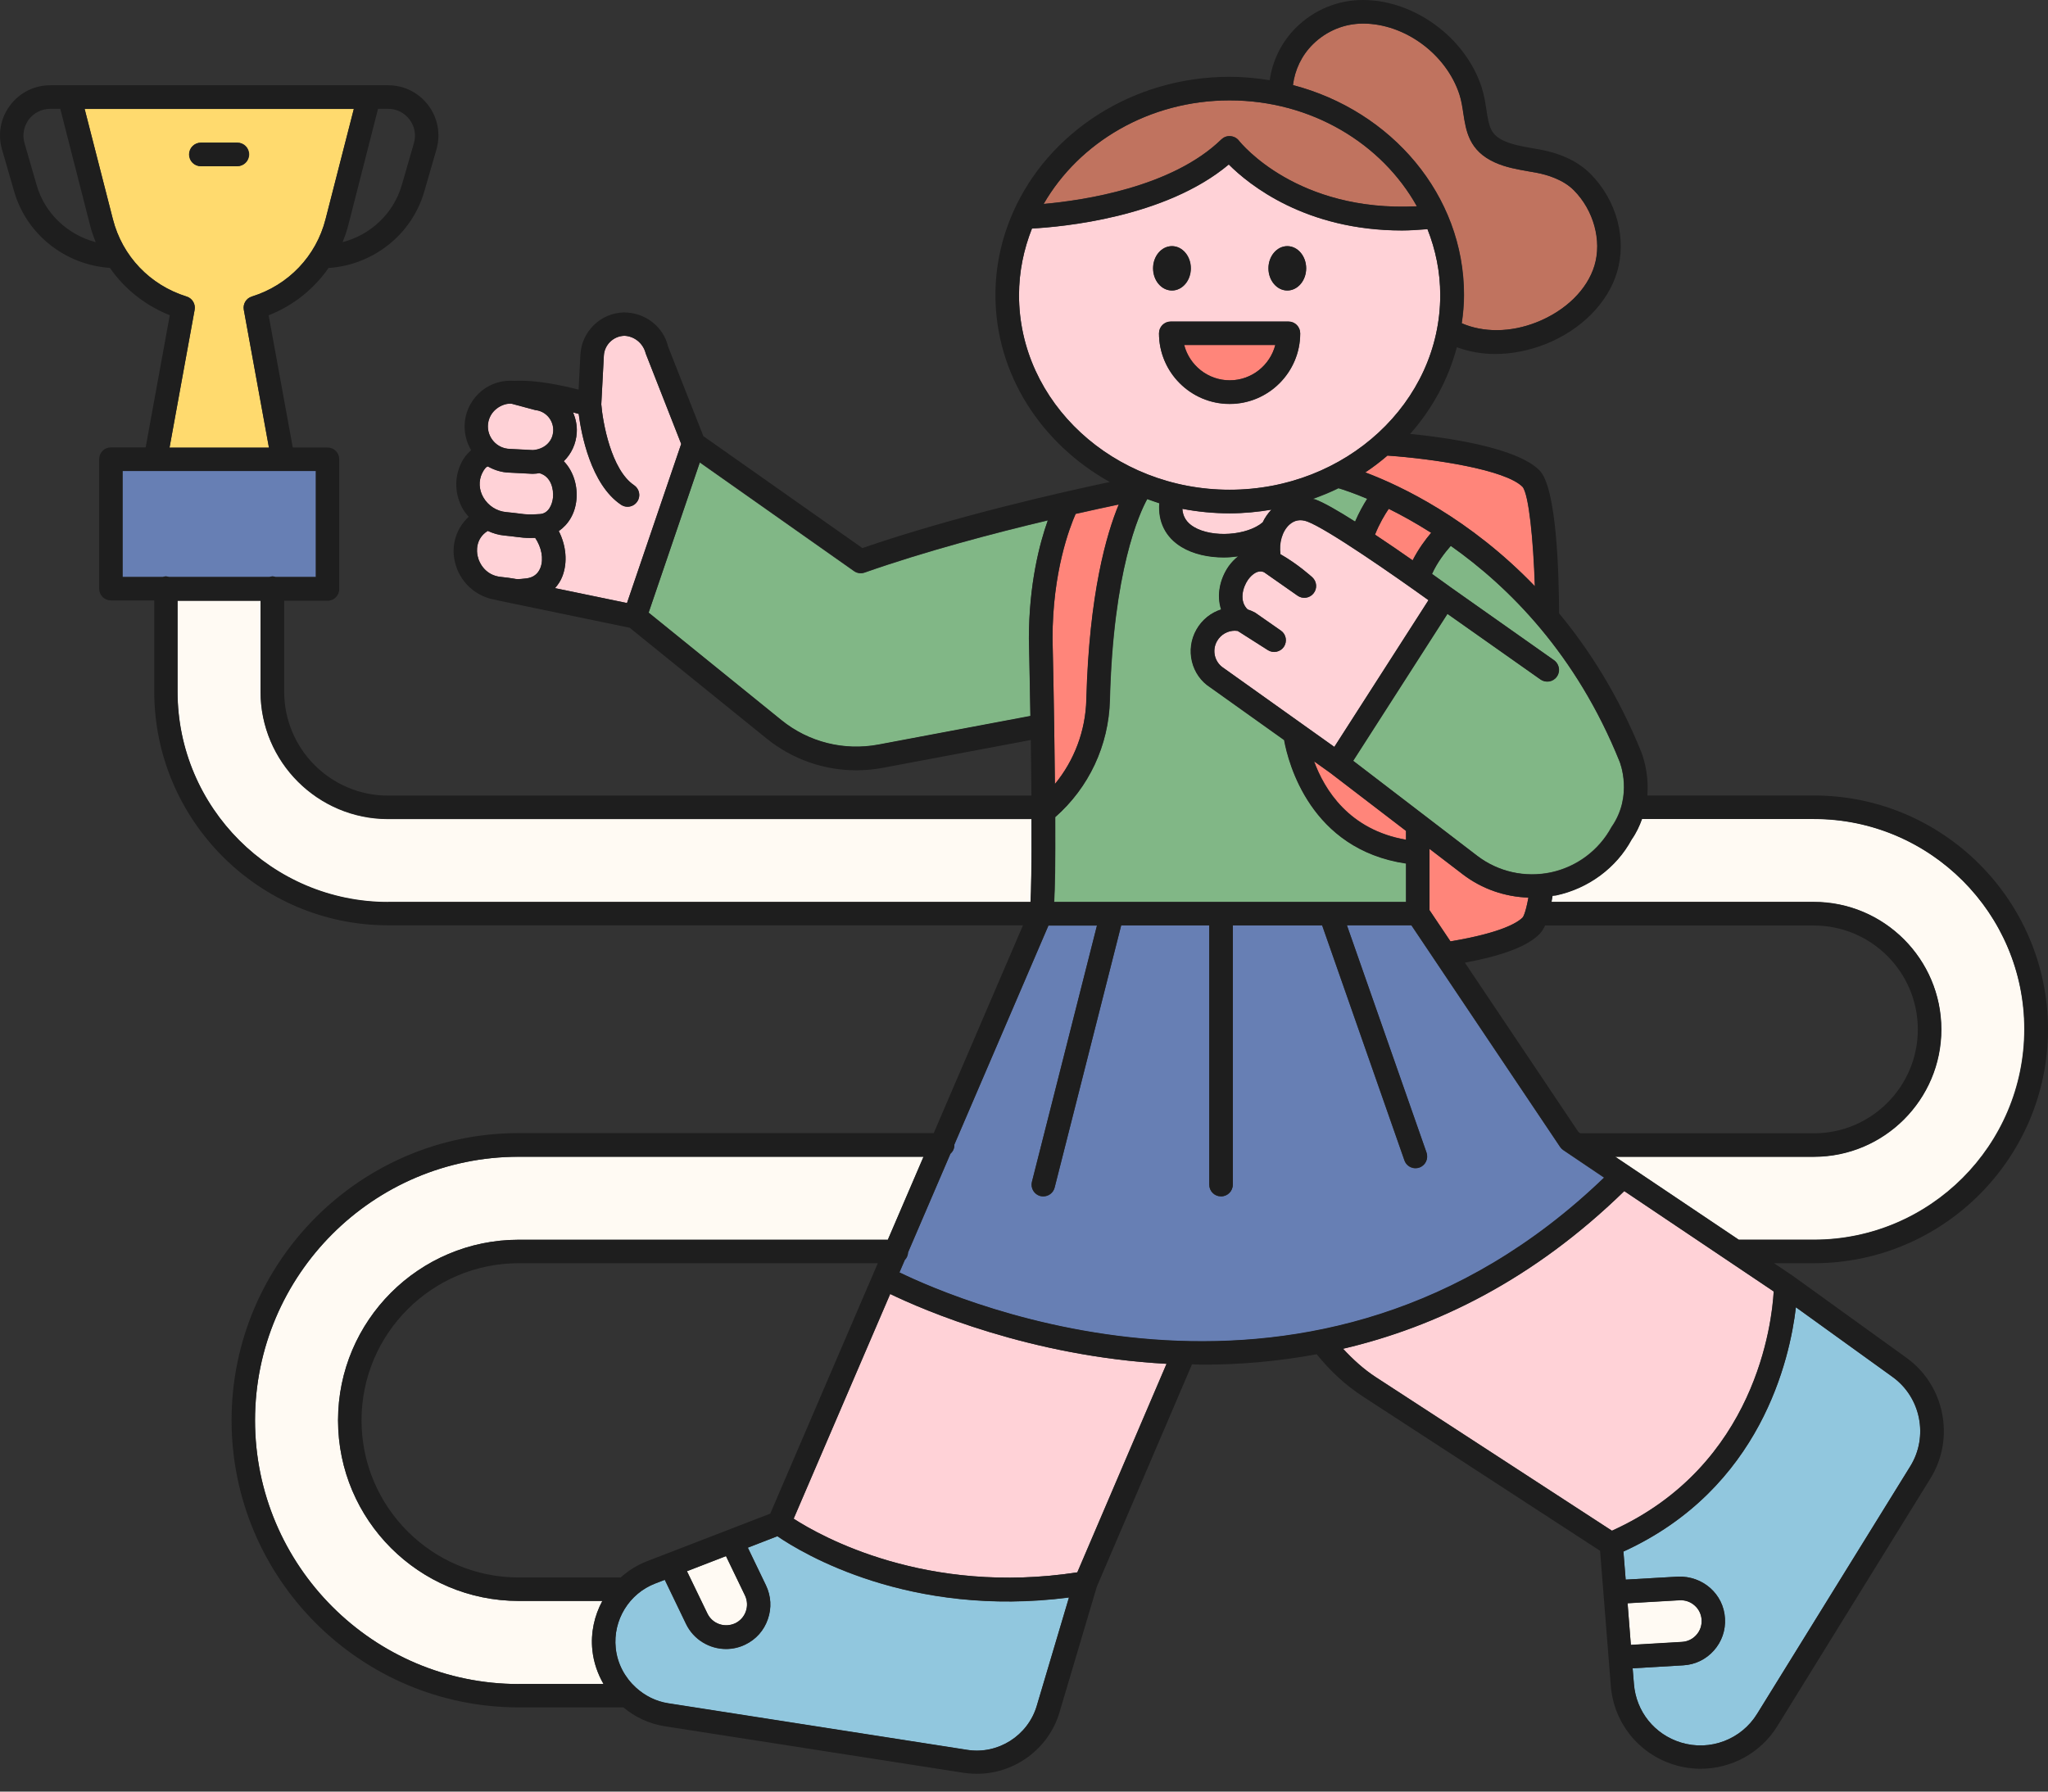 <svg width="80" height="70" viewBox="0 0 80 70" fill="none" xmlns="http://www.w3.org/2000/svg">
<rect x="0" y="0" width="80" height="70" fill="#333333" stroke="none"/>
<path d="M63.414 60.623L63.502 61.719L65.548 61.602C66.511 61.569 67.327 62.276 67.381 63.234C67.406 63.699 67.256 64.142 66.946 64.49C66.636 64.837 66.214 65.042 65.749 65.067L63.774 65.184L63.824 65.799C63.908 66.871 64.632 67.77 65.661 68.084C66.795 68.432 68.017 67.967 68.637 66.963L74.621 57.287C75.337 56.128 75.031 54.601 73.93 53.801L70.152 51.077C69.913 53.09 68.792 58.162 63.414 60.623Z" fill="#91C7DE"/>
<path d="M70.852 31.992H64.136C64.04 32.26 63.918 32.528 63.73 32.796C63.136 33.896 62.048 34.708 60.775 34.98C60.733 34.989 60.688 34.984 60.642 34.993C60.629 35.076 60.616 35.156 60.6 35.235H70.848C73.594 35.235 75.828 37.47 75.828 40.215C75.828 42.961 73.594 45.191 70.848 45.191H63.09L67.919 48.434H70.848C75.38 48.434 79.071 44.748 79.071 40.211C79.076 35.683 75.389 31.992 70.852 31.992Z" fill="#FFFAF3"/>
<path d="M66.263 63.883C66.409 63.719 66.48 63.51 66.468 63.293C66.455 63.075 66.359 62.874 66.196 62.732C66.033 62.585 65.819 62.514 65.606 62.527L63.576 62.644L63.706 64.272L65.702 64.155C65.92 64.142 66.121 64.046 66.263 63.883Z" fill="#FFFAF3"/>
<path d="M69.284 50.456L63.446 46.535C59.897 49.996 56.102 51.842 52.461 52.695C52.846 53.109 53.264 53.495 53.746 53.808L62.965 59.805C68.61 57.257 69.217 51.636 69.284 50.456Z" fill="#FFD2D7"/>
<path d="M54.931 35.236V33.733C51.194 33.181 50.327 29.804 50.168 28.908L47.293 26.858C46.544 26.385 46.293 25.38 46.745 24.589C46.967 24.2 47.314 23.932 47.708 23.807C47.519 23.233 47.67 22.602 47.992 22.133C48.105 21.97 48.235 21.84 48.373 21.731C48.189 21.756 48.001 21.773 47.808 21.773C47.21 21.773 46.615 21.643 46.163 21.367C45.527 20.986 45.239 20.371 45.293 19.655C45.13 19.609 44.975 19.551 44.82 19.492C44.502 20.066 43.489 22.292 43.36 27.347C43.314 29.122 42.535 30.774 41.225 31.921C41.234 33.775 41.213 34.729 41.184 35.236H54.931Z" fill="#81B786"/>
<path d="M57.141 34.164L55.835 33.164V35.558L56.655 36.78C58.622 36.449 59.271 36.056 59.48 35.846C59.492 35.834 59.593 35.683 59.702 35.072C58.781 35.039 57.886 34.733 57.141 34.164Z" fill="#FF857A"/>
<path d="M56.664 21.321C56.446 21.568 56.137 21.962 55.932 22.418C56.3 22.681 56.576 22.882 56.676 22.953L60.698 25.791C60.824 25.879 60.891 26.021 60.891 26.167C60.891 26.259 60.865 26.352 60.807 26.431C60.66 26.64 60.376 26.69 60.167 26.54L56.534 23.979L52.852 29.72L57.698 33.432C58.518 34.06 59.568 34.294 60.581 34.081C61.59 33.863 62.456 33.219 62.945 32.311C63.795 31.093 63.28 29.791 63.255 29.737C61.569 25.561 58.945 22.932 56.664 21.321Z" fill="#81B786"/>
<path d="M50.689 23.277L49.38 22.36C49.07 22.222 48.798 22.586 48.748 22.661C48.551 22.946 48.392 23.486 48.739 23.816C48.835 23.85 48.932 23.888 49.028 23.938L50.036 24.641C50.242 24.783 50.292 25.064 50.154 25.273C50.016 25.478 49.735 25.536 49.526 25.402L48.35 24.653C48.312 24.649 48.275 24.645 48.233 24.645C47.965 24.645 47.693 24.787 47.542 25.051C47.333 25.415 47.45 25.88 47.802 26.105L52.125 29.186L55.803 23.452C54.481 22.502 51.849 20.665 51.062 20.377C50.798 20.28 50.568 20.322 50.367 20.502C50.091 20.757 49.957 21.213 50.02 21.657C50.71 22.05 51.242 22.54 51.267 22.561C51.443 22.724 51.464 23 51.313 23.184C51.162 23.377 50.886 23.415 50.689 23.277Z" fill="#FFD2D7"/>
<path d="M9.525 12.108C9.483 11.878 9.617 11.657 9.839 11.59C11.274 11.142 12.35 10.012 12.718 8.568L13.823 4.258H3.307L4.411 8.568C4.78 10.012 5.859 11.142 7.291 11.59C7.512 11.657 7.646 11.883 7.604 12.108L6.621 17.494H10.505L9.525 12.108ZM7.856 6.493C7.6 6.493 7.395 6.287 7.395 6.032C7.395 5.777 7.6 5.572 7.856 5.572H9.274C9.529 5.572 9.735 5.777 9.735 6.032C9.735 6.287 9.529 6.493 9.274 6.493H7.856Z" fill="#FFDA6E"/>
<path d="M10.645 22.516C10.687 22.516 10.724 22.529 10.766 22.541H12.336V18.398H11.055H6.067H4.786V22.541H6.355C6.393 22.529 6.435 22.516 6.477 22.516C6.519 22.516 6.556 22.529 6.598 22.541H10.519C10.565 22.529 10.603 22.516 10.645 22.516Z" fill="#677FB4"/>
<path d="M40.29 32.005H15.156C12.411 32.005 10.176 29.77 10.176 27.029V23.477H6.933V27.029C6.933 31.562 10.624 35.253 15.156 35.253H40.252C40.277 34.855 40.298 33.955 40.29 32.005Z" fill="#FFFAF3"/>
<path d="M33.775 22.374C33.633 22.424 33.478 22.404 33.356 22.316L27.334 18.072L25.334 23.944L30.523 28.145C31.586 29.007 32.967 29.35 34.31 29.099L40.249 27.982C40.219 26.27 40.19 24.96 40.19 24.96C40.19 22.835 40.604 21.244 40.927 20.336C38.826 20.834 36.148 21.541 33.775 22.374Z" fill="#81B786"/>
<path d="M23.528 62.55H20.26C16.368 62.55 13.204 59.386 13.204 55.494C13.204 51.602 16.368 48.439 20.26 48.439H34.681L36.074 45.195H20.26C14.581 45.195 9.961 49.815 9.961 55.494C9.961 61.173 14.581 65.797 20.26 65.797H23.574C23.344 65.4 23.189 64.956 23.139 64.479C23.064 63.793 23.218 63.127 23.528 62.55Z" fill="#FFFAF3"/>
<path d="M30.999 59.338C32.079 60.037 36.184 62.339 42.08 61.435L45.566 53.287C40.239 52.998 36.059 51.178 34.77 50.559L30.999 59.338Z" fill="#FFD2D7"/>
<path d="M61.066 44.941C61.016 44.908 60.974 44.866 60.941 44.816L55.132 36.157H52.613L55.722 45.037C55.806 45.276 55.68 45.54 55.442 45.623C55.392 45.64 55.341 45.648 55.291 45.648C55.103 45.648 54.923 45.531 54.86 45.343L51.646 36.161H48.156V46.289C48.156 46.544 47.951 46.749 47.696 46.749C47.44 46.749 47.235 46.544 47.235 46.289V36.161H43.795L41.197 46.402C41.142 46.611 40.958 46.749 40.753 46.749C40.715 46.749 40.678 46.745 40.64 46.736C40.393 46.674 40.247 46.423 40.309 46.18L42.85 36.166H40.954L37.276 44.732C37.276 44.736 37.28 44.74 37.28 44.745C37.28 44.878 37.221 45 37.125 45.084L35.472 48.934C35.468 49.051 35.422 49.155 35.342 49.235L35.133 49.72C37.455 50.85 51.357 56.893 62.665 46.021L61.066 44.941Z" fill="#677FB4"/>
<path d="M25.224 13.816C25.115 13.376 24.739 13.13 24.387 13.121C23.96 13.13 23.609 13.473 23.588 13.899L23.488 15.799C23.542 16.49 23.872 18.356 24.768 18.959C24.977 19.101 25.036 19.386 24.894 19.595C24.806 19.729 24.659 19.8 24.513 19.8C24.425 19.8 24.337 19.775 24.258 19.721C23.077 18.925 22.705 16.954 22.605 16.172C22.538 16.155 22.466 16.134 22.383 16.113C22.487 16.352 22.546 16.62 22.529 16.9C22.504 17.344 22.316 17.733 22.023 18.021C22.416 18.427 22.567 19.013 22.517 19.524C22.462 20.072 22.199 20.495 21.826 20.75C22.115 21.315 22.178 21.972 21.968 22.516C21.901 22.696 21.797 22.847 21.68 22.98L24.492 23.562L26.609 17.348L25.224 13.816Z" fill="#FFD2D7"/>
<path d="M30.364 60.025L29.209 60.473L29.916 61.942C30.117 62.361 30.146 62.829 29.991 63.269C29.841 63.708 29.527 64.06 29.108 64.26C28.866 64.378 28.61 64.432 28.359 64.432C27.715 64.432 27.091 64.068 26.794 63.449L25.966 61.729L25.598 61.871C24.572 62.264 23.936 63.306 24.049 64.394C24.112 65.005 24.405 65.545 24.836 65.939L24.84 65.943C25.183 66.257 25.614 66.478 26.1 66.554L37.784 68.374C38.98 68.562 40.148 67.822 40.495 66.658L41.755 62.419C35.52 63.223 31.343 60.695 30.364 60.025Z" fill="#91C7DE"/>
<path d="M26.836 61.391L27.635 63.044C27.732 63.24 27.895 63.387 28.1 63.458C28.305 63.529 28.527 63.517 28.723 63.425C28.92 63.328 29.067 63.165 29.138 62.96C29.209 62.755 29.196 62.533 29.1 62.337L28.359 60.801L26.836 61.391Z" fill="#FFFAF3"/>
<path d="M48.062 5.321C48.191 5.329 48.313 5.392 48.392 5.492C48.489 5.614 50.673 8.296 55.347 8.062C53.979 5.609 51.217 3.923 48.032 3.923C44.89 3.923 42.153 5.563 40.768 7.965C42.316 7.827 45.785 7.317 47.71 5.442C47.802 5.358 47.928 5.308 48.062 5.321Z" fill="#C0735F"/>
<path d="M53.327 18.455C54.729 18.982 57.407 20.259 59.952 22.903C59.893 21.087 59.717 19.313 59.471 19.02C58.792 18.338 55.947 17.919 54.193 17.798C53.921 18.032 53.633 18.254 53.327 18.455Z" fill="#FF857A"/>
<path d="M57.191 11.525C57.191 11.902 57.157 12.27 57.103 12.63C57.944 12.998 59.007 12.998 60.037 12.588C61.162 12.14 62.004 11.316 62.288 10.379C62.585 9.404 62.263 8.219 61.485 7.437C61.07 7.018 60.455 6.83 60.007 6.746L59.698 6.692C59.271 6.616 58.827 6.541 58.4 6.349C57.388 5.892 57.27 5.114 57.166 4.428C57.128 4.181 57.09 3.926 57.011 3.683C56.492 2.109 54.877 0.921 53.249 0.921C52.512 0.921 51.818 1.21 51.29 1.729C50.847 2.168 50.583 2.725 50.508 3.327C54.358 4.332 57.191 7.621 57.191 11.525Z" fill="#C0735F"/>
<path d="M54.928 32.46L51.977 30.201L51.333 29.74C51.739 30.853 52.702 32.423 54.928 32.808V32.46Z" fill="#FF857A"/>
<path d="M54.247 19.883C54.092 20.109 53.883 20.46 53.711 20.891C54.217 21.226 54.728 21.578 55.184 21.896C55.406 21.456 55.678 21.084 55.908 20.82C55.305 20.439 54.745 20.125 54.247 19.883Z" fill="#FF857A"/>
<path d="M46.188 19.883C46.205 20.18 46.347 20.419 46.636 20.59C47.356 21.025 48.712 20.929 49.327 20.414C49.419 20.226 49.532 20.059 49.67 19.916C49.139 20.004 48.595 20.059 48.038 20.059C47.402 20.059 46.783 19.996 46.188 19.883Z" fill="#FFD2D7"/>
<path d="M53.412 19.493C52.873 19.263 52.483 19.138 52.287 19.079C51.964 19.238 51.625 19.376 51.282 19.498C51.316 19.506 51.349 19.51 51.383 19.523C51.722 19.648 52.295 19.979 52.939 20.389C53.094 20.025 53.262 19.724 53.412 19.493Z" fill="#81B786"/>
<path d="M21.068 18.488C20.989 18.501 20.909 18.513 20.825 18.513C20.809 18.513 20.792 18.513 20.775 18.513L19.884 18.467C19.595 18.459 19.311 18.371 19.059 18.229C19.005 18.224 18.917 18.312 18.829 18.492C18.687 18.789 18.704 19.133 18.875 19.434C19.064 19.765 19.398 19.978 19.775 20.011C20.005 20.032 20.164 20.053 20.294 20.07C20.549 20.104 20.671 20.116 21.097 20.087C21.424 20.062 21.57 19.723 21.6 19.438C21.625 19.145 21.545 18.622 21.068 18.488Z" fill="#FFD2D7"/>
<path d="M20.905 16.018L19.984 15.771C19.813 15.75 19.578 15.817 19.39 15.968C19.202 16.119 19.084 16.332 19.059 16.566C19.034 16.813 19.11 17.056 19.277 17.24C19.44 17.428 19.67 17.533 19.917 17.537L20.809 17.583C21.24 17.554 21.583 17.27 21.608 16.843C21.629 16.424 21.323 16.06 20.905 16.018Z" fill="#FFD2D7"/>
<path d="M20.717 21.018C20.517 21.018 20.374 21.002 20.178 20.977C20.056 20.96 19.91 20.943 19.696 20.922C19.47 20.901 19.253 20.834 19.052 20.742C18.562 21.048 18.621 21.562 18.654 21.713C18.725 22.056 19.006 22.479 19.55 22.538C19.805 22.563 19.947 22.588 20.052 22.604C20.207 22.634 20.228 22.634 20.546 22.6C20.826 22.571 21.015 22.429 21.111 22.182C21.245 21.834 21.153 21.383 20.906 21.014C20.839 21.018 20.776 21.018 20.717 21.018Z" fill="#FFD2D7"/>
<path d="M42.438 27.338C42.546 23.195 43.229 20.86 43.706 19.713C43.266 19.805 42.693 19.93 42.019 20.081C41.785 20.613 41.115 22.354 41.115 24.948C41.115 24.948 41.182 27.827 41.207 30.635C41.965 29.719 42.404 28.564 42.438 27.338Z" fill="#FF857A"/>
<path d="M49.821 13.477H46.26C46.465 14.272 47.185 14.858 48.042 14.858C48.896 14.858 49.616 14.268 49.821 13.477Z" fill="#FF857A"/>
<path d="M56.259 11.534C56.259 10.626 56.08 9.76 55.761 8.956C55.422 8.981 55.084 9.007 54.765 9.007C50.991 9.007 48.789 7.215 47.999 6.429C45.517 8.509 41.466 8.868 40.311 8.931C39.989 9.747 39.805 10.622 39.805 11.534C39.805 15.727 43.496 19.138 48.032 19.138C52.568 19.138 56.259 15.727 56.259 11.534ZM50.283 9.618C50.689 9.618 51.02 10.007 51.02 10.484C51.02 10.961 50.689 11.35 50.283 11.35C49.878 11.35 49.547 10.961 49.547 10.484C49.547 10.007 49.878 9.618 50.283 9.618ZM45.048 10.484C45.048 10.007 45.379 9.618 45.785 9.618C46.191 9.618 46.521 10.007 46.521 10.484C46.521 10.961 46.191 11.35 45.785 11.35C45.375 11.35 45.048 10.961 45.048 10.484ZM45.274 13.028C45.274 12.773 45.479 12.568 45.735 12.568H50.33C50.585 12.568 50.79 12.773 50.79 13.028C50.79 14.547 49.555 15.786 48.032 15.786C46.513 15.786 45.274 14.547 45.274 13.028Z" fill="#FFD2D7"/>
<path d="M45.776 11.35C46.182 11.35 46.512 10.962 46.512 10.483C46.512 10.005 46.182 9.617 45.776 9.617C45.369 9.617 45.039 10.005 45.039 10.483C45.039 10.962 45.369 11.35 45.776 11.35Z" fill="#1E1E1E"/>
<path d="M50.287 11.35C50.693 11.35 51.024 10.96 51.024 10.483C51.024 10.006 50.693 9.617 50.287 9.617C49.881 9.617 49.551 10.006 49.551 10.483C49.551 10.96 49.881 11.35 50.287 11.35Z" fill="#1E1E1E"/>
<path d="M9.722 6.036C9.722 5.78 9.517 5.575 9.262 5.575H7.843C7.588 5.575 7.383 5.78 7.383 6.036C7.383 6.291 7.588 6.496 7.843 6.496H9.262C9.517 6.492 9.722 6.287 9.722 6.036Z" fill="#1E1E1E"/>
<path d="M70.856 31.081H64.349C64.424 30.156 64.135 29.445 64.119 29.398C63.231 27.197 62.102 25.415 60.901 23.962C60.896 22.414 60.808 19.058 60.139 18.38C59.256 17.488 56.578 17.103 55.084 16.953C55.946 15.982 56.573 14.827 56.908 13.567C57.373 13.739 57.883 13.831 58.41 13.831C59.051 13.831 59.72 13.701 60.369 13.446C61.75 12.898 62.796 11.851 63.16 10.65C63.558 9.341 63.156 7.83 62.131 6.796C61.666 6.327 61.009 6.005 60.172 5.846L59.846 5.788C59.457 5.721 59.088 5.654 58.766 5.511C58.23 5.269 58.164 4.963 58.063 4.289C58.021 4.017 57.975 3.712 57.871 3.394C57.235 1.461 55.243 0 53.238 0C52.259 0 51.334 0.381 50.635 1.071C50.062 1.636 49.71 2.356 49.597 3.134C49.087 3.051 48.564 3.001 48.032 3.001C44.22 3.001 40.951 5.185 39.579 8.278C39.57 8.294 39.566 8.311 39.558 8.328C39.127 9.315 38.884 10.391 38.884 11.521C38.884 14.626 40.679 17.342 43.349 18.832C41.412 19.242 37.244 20.188 33.687 21.414L27.476 17.041L26.099 13.546C25.911 12.751 25.195 12.207 24.367 12.207C23.463 12.228 22.718 12.952 22.672 13.856L22.601 15.224C21.973 15.061 20.935 14.835 20.094 14.881C19.634 14.844 19.19 14.973 18.83 15.258C18.45 15.563 18.207 15.999 18.157 16.484C18.119 16.869 18.207 17.258 18.404 17.589C18.253 17.719 18.115 17.882 18.01 18.104C17.738 18.677 17.763 19.33 18.085 19.895C18.148 20.003 18.228 20.1 18.307 20.192C17.843 20.623 17.621 21.255 17.759 21.912C17.931 22.724 18.579 23.322 19.379 23.439C19.391 23.443 19.399 23.452 19.412 23.452L24.597 24.527L29.95 28.859C30.95 29.666 32.184 30.097 33.448 30.097C33.791 30.097 34.139 30.064 34.482 30.001L40.265 28.913C40.273 29.62 40.286 30.361 40.29 31.085H15.16C12.921 31.085 11.101 29.265 11.101 27.026V23.473H12.792C13.047 23.473 13.252 23.268 13.252 23.012V17.945C13.252 17.689 13.047 17.484 12.792 17.484H11.436L10.494 12.32C11.457 11.939 12.26 11.295 12.834 10.47C14.57 10.357 16.089 9.169 16.575 7.478L17.048 5.842C17.219 5.244 17.106 4.612 16.73 4.114C16.353 3.616 15.784 3.331 15.16 3.331H14.411H2.715H1.966C1.342 3.331 0.769 3.616 0.396 4.114C0.02 4.612 -0.093 5.239 0.078 5.838L0.551 7.474C1.036 9.165 2.556 10.353 4.292 10.466C4.866 11.291 5.673 11.935 6.632 12.316L5.69 17.48H4.334C4.079 17.48 3.874 17.685 3.874 17.94V23C3.874 23.255 4.079 23.46 4.334 23.46H6.025V27.013C6.025 32.052 10.126 36.153 15.165 36.153H39.96L36.474 44.271H20.266C14.081 44.271 9.046 49.306 9.046 55.491C9.046 61.676 14.081 66.71 20.266 66.71H24.35C24.802 67.087 25.355 67.351 25.965 67.447L37.65 69.267C37.821 69.292 37.993 69.305 38.164 69.305C39.625 69.305 40.96 68.342 41.387 66.903L42.843 61.998L46.563 53.306C46.71 53.31 46.856 53.319 47.003 53.319C48.425 53.319 49.915 53.193 51.434 52.913C51.953 53.557 52.556 54.122 53.255 54.574L62.503 60.592L62.922 65.861C63.035 67.313 64.01 68.527 65.403 68.953C65.742 69.058 66.09 69.108 66.433 69.108C67.63 69.108 68.776 68.497 69.429 67.439L75.409 57.763C76.376 56.198 75.966 54.127 74.472 53.051L70.028 49.846H70.023C70.019 49.846 70.019 49.841 70.015 49.837L69.299 49.356H70.86C75.899 49.356 80 45.255 80 40.216C79.996 35.182 75.899 31.081 70.856 31.081ZM63.265 29.746C63.286 29.8 63.805 31.098 62.955 32.319C62.461 33.227 61.599 33.872 60.591 34.09C59.578 34.303 58.528 34.069 57.707 33.441L52.861 29.729L56.544 23.987L60.176 26.549C60.382 26.695 60.67 26.649 60.817 26.44C60.875 26.36 60.901 26.268 60.901 26.176C60.901 26.034 60.834 25.892 60.708 25.799L56.686 22.962C56.586 22.891 56.314 22.69 55.941 22.427C56.147 21.966 56.456 21.577 56.674 21.33C58.955 22.937 61.578 25.565 63.265 29.746ZM60.135 36.496C60.206 36.425 60.281 36.324 60.356 36.161H70.856C73.095 36.161 74.915 37.981 74.915 40.22C74.915 42.459 73.095 44.28 70.856 44.28H61.729L61.658 44.229L57.222 37.613C58.708 37.337 59.67 36.969 60.135 36.496ZM56.661 36.781L55.841 35.559V33.165L57.147 34.165C57.892 34.734 58.787 35.04 59.704 35.069C59.595 35.684 59.494 35.831 59.482 35.843C59.277 36.056 58.628 36.454 56.661 36.781ZM41.215 31.93C42.525 30.779 43.307 29.131 43.349 27.356C43.479 22.301 44.496 20.075 44.81 19.501C44.969 19.556 45.124 19.614 45.283 19.665C45.228 20.38 45.521 20.995 46.153 21.376C46.609 21.652 47.199 21.782 47.798 21.782C47.986 21.782 48.174 21.765 48.363 21.74C48.225 21.849 48.095 21.979 47.982 22.142C47.66 22.611 47.509 23.242 47.697 23.816C47.304 23.941 46.957 24.209 46.735 24.598C46.283 25.389 46.534 26.394 47.283 26.867L50.158 28.917C50.321 29.813 51.188 33.19 54.92 33.742V35.245H41.169C41.203 34.734 41.223 33.784 41.215 31.93ZM51.263 22.556C51.238 22.535 50.706 22.046 50.016 21.652C49.953 21.209 50.083 20.748 50.363 20.497C50.564 20.317 50.794 20.28 51.058 20.372C51.84 20.66 54.477 22.498 55.799 23.448L52.121 29.181L47.798 26.101C47.442 25.875 47.329 25.415 47.538 25.046C47.689 24.783 47.965 24.64 48.229 24.64C48.267 24.64 48.304 24.645 48.346 24.649L49.522 25.398C49.731 25.532 50.011 25.473 50.15 25.268C50.288 25.059 50.237 24.778 50.032 24.636L49.024 23.933C48.932 23.883 48.836 23.841 48.735 23.812C48.388 23.477 48.547 22.941 48.743 22.657C48.798 22.581 49.066 22.217 49.375 22.355L50.685 23.272C50.882 23.41 51.154 23.372 51.305 23.184C51.459 22.996 51.439 22.724 51.263 22.556ZM51.275 19.489C51.618 19.367 51.958 19.229 52.28 19.07C52.476 19.129 52.866 19.259 53.405 19.485C53.259 19.715 53.087 20.016 52.932 20.376C52.288 19.966 51.715 19.635 51.376 19.51C51.342 19.501 51.309 19.501 51.275 19.489ZM53.711 20.887C53.883 20.455 54.092 20.108 54.247 19.878C54.745 20.125 55.305 20.434 55.904 20.815C55.678 21.083 55.402 21.456 55.18 21.891C54.728 21.573 54.217 21.221 53.711 20.887ZM49.321 20.409C48.71 20.924 47.354 21.02 46.63 20.585C46.346 20.414 46.203 20.179 46.182 19.878C46.781 19.991 47.396 20.054 48.032 20.054C48.589 20.054 49.133 19.999 49.664 19.911C49.526 20.054 49.409 20.221 49.321 20.409ZM51.326 29.746L51.97 30.206L54.92 32.466V32.813C52.694 32.428 51.731 30.859 51.326 29.746ZM59.478 19.024C59.724 19.321 59.9 21.091 59.959 22.908C57.414 20.259 54.736 18.987 53.334 18.459C53.636 18.258 53.924 18.037 54.2 17.802C55.954 17.924 58.804 18.342 59.478 19.024ZM51.284 1.728C51.811 1.209 52.506 0.921 53.242 0.921C54.866 0.921 56.486 2.109 57.004 3.683C57.084 3.925 57.122 4.181 57.159 4.428C57.264 5.114 57.377 5.892 58.394 6.348C58.821 6.541 59.264 6.616 59.691 6.692L60.001 6.746C60.444 6.83 61.064 7.018 61.478 7.436C62.252 8.219 62.574 9.403 62.281 10.378C61.997 11.316 61.156 12.14 60.03 12.588C59.001 12.998 57.938 12.994 57.096 12.63C57.147 12.266 57.184 11.898 57.184 11.525C57.184 7.621 54.351 4.331 50.505 3.323C50.577 2.729 50.84 2.168 51.284 1.728ZM48.032 3.921C51.217 3.921 53.979 5.603 55.347 8.06C50.677 8.294 48.488 5.612 48.392 5.49C48.312 5.39 48.191 5.327 48.061 5.319C47.928 5.306 47.806 5.357 47.71 5.449C45.781 7.323 42.311 7.834 40.767 7.972C42.152 5.566 44.889 3.921 48.032 3.921ZM39.805 11.529C39.805 10.613 39.989 9.738 40.311 8.926C41.47 8.863 45.517 8.504 47.999 6.424C48.785 7.215 50.991 9.002 54.766 9.002C55.084 9.002 55.422 8.976 55.761 8.951C56.08 9.759 56.26 10.625 56.26 11.529C56.26 15.722 52.569 19.133 48.032 19.133C43.496 19.133 39.805 15.722 39.805 11.529ZM42.014 20.075C42.688 19.92 43.261 19.798 43.701 19.706C43.224 20.853 42.542 23.188 42.433 27.331C42.404 28.557 41.96 29.712 41.207 30.633C41.181 27.825 41.115 24.946 41.115 24.946C41.11 22.347 41.78 20.606 42.014 20.075ZM21.111 22.184C21.015 22.431 20.822 22.573 20.546 22.602C20.228 22.636 20.207 22.636 20.052 22.606C19.948 22.59 19.805 22.565 19.55 22.54C19.006 22.481 18.726 22.058 18.655 21.715C18.621 21.56 18.563 21.05 19.052 20.744C19.257 20.836 19.471 20.903 19.697 20.924C19.91 20.945 20.061 20.962 20.178 20.979C20.375 21.004 20.517 21.02 20.718 21.02C20.772 21.02 20.835 21.02 20.906 21.016C21.153 21.38 21.245 21.836 21.111 22.184ZM21.103 20.083C20.676 20.112 20.559 20.1 20.299 20.066C20.169 20.049 20.011 20.029 19.78 20.008C19.404 19.974 19.069 19.757 18.881 19.43C18.709 19.129 18.692 18.79 18.835 18.489C18.922 18.309 19.01 18.221 19.065 18.225C19.32 18.367 19.6 18.455 19.889 18.463L20.78 18.509C20.797 18.509 20.814 18.509 20.831 18.509C20.914 18.509 20.994 18.497 21.073 18.484C21.55 18.618 21.634 19.141 21.605 19.43C21.576 19.719 21.429 20.058 21.103 20.083ZM20.814 17.589L19.923 17.543C19.676 17.534 19.446 17.43 19.282 17.246C19.119 17.057 19.04 16.819 19.065 16.572C19.09 16.333 19.207 16.12 19.395 15.973C19.584 15.823 19.818 15.756 19.99 15.777L20.91 16.024C21.329 16.066 21.638 16.43 21.613 16.848C21.588 17.275 21.245 17.564 20.814 17.589ZM24.492 23.561L21.68 22.979C21.797 22.845 21.902 22.694 21.969 22.514C22.178 21.97 22.116 21.317 21.827 20.748C22.199 20.493 22.467 20.07 22.517 19.522C22.567 19.012 22.417 18.426 22.023 18.02C22.316 17.735 22.505 17.342 22.53 16.898C22.547 16.618 22.488 16.354 22.383 16.112C22.467 16.133 22.542 16.153 22.605 16.17C22.706 16.953 23.078 18.928 24.258 19.719C24.338 19.773 24.425 19.798 24.513 19.798C24.66 19.798 24.806 19.727 24.894 19.593C25.037 19.384 24.978 19.1 24.769 18.957C23.873 18.359 23.543 16.492 23.488 15.798L23.588 13.898C23.609 13.471 23.961 13.132 24.388 13.119C24.739 13.128 25.116 13.375 25.225 13.814L26.61 17.342L24.492 23.561ZM40.194 24.95C40.194 24.95 40.223 26.26 40.252 27.971L34.314 29.089C32.971 29.34 31.59 28.997 30.527 28.135L25.338 23.933L27.338 18.062L33.36 22.305C33.481 22.393 33.636 22.414 33.779 22.364C36.147 21.531 38.83 20.824 40.935 20.326C40.608 21.238 40.194 22.828 40.194 24.95ZM14.767 4.252H15.16C15.491 4.252 15.796 4.402 15.997 4.67C16.198 4.934 16.261 5.273 16.169 5.591L15.696 7.227C15.374 8.345 14.474 9.177 13.382 9.462C13.47 9.244 13.549 9.018 13.608 8.788L14.767 4.252ZM1.43 7.227L0.957 5.591C0.865 5.273 0.928 4.938 1.124 4.67C1.325 4.407 1.631 4.252 1.961 4.252H2.355L3.514 8.788C3.572 9.022 3.652 9.244 3.74 9.462C2.652 9.177 1.748 8.345 1.43 7.227ZM7.602 12.102C7.644 11.877 7.51 11.651 7.289 11.584C5.853 11.136 4.778 10.006 4.409 8.562L3.305 4.252H13.821L12.716 8.562C12.348 10.006 11.268 11.136 9.837 11.584C9.615 11.651 9.481 11.877 9.523 12.102L10.507 17.488H6.623L7.602 12.102ZM6.481 22.523C6.439 22.523 6.401 22.535 6.36 22.548H4.79V18.405H6.071H11.059H12.34V22.548H10.77C10.733 22.535 10.691 22.523 10.649 22.523C10.607 22.523 10.569 22.535 10.528 22.548H6.606C6.56 22.535 6.523 22.523 6.481 22.523ZM15.16 35.24C10.628 35.24 6.937 31.554 6.937 27.017V23.464H10.18V27.017C10.18 29.762 12.415 31.993 15.16 31.993H40.294C40.303 33.943 40.278 34.839 40.257 35.236H15.16V35.24ZM20.262 65.798C14.583 65.798 9.963 61.178 9.963 55.495C9.963 49.816 14.583 45.196 20.262 45.196H36.076L34.682 48.439H20.262C16.37 48.439 13.206 51.603 13.206 55.495C13.206 59.387 16.37 62.551 20.262 62.551H23.53C23.22 63.128 23.07 63.794 23.141 64.476C23.191 64.953 23.35 65.396 23.576 65.794H20.262V65.798ZM25.267 61.002C24.882 61.153 24.538 61.37 24.246 61.634H20.262C16.876 61.634 14.122 58.88 14.122 55.495C14.122 52.109 16.876 49.356 20.262 49.356H34.289L30.088 59.14L25.267 61.002ZM29.133 62.956C29.062 63.162 28.912 63.329 28.719 63.421C28.518 63.513 28.301 63.526 28.096 63.455C27.89 63.383 27.723 63.237 27.631 63.04L26.832 61.387L28.359 60.797L29.1 62.333C29.192 62.53 29.205 62.752 29.133 62.956ZM40.499 66.652C40.152 67.815 38.98 68.556 37.788 68.368L26.104 66.547C25.618 66.472 25.191 66.25 24.844 65.936L24.84 65.932C24.409 65.539 24.116 64.999 24.053 64.388C23.94 63.295 24.576 62.258 25.601 61.864L25.97 61.722L26.798 63.442C27.095 64.061 27.719 64.425 28.363 64.425C28.614 64.425 28.87 64.371 29.113 64.254C29.531 64.053 29.845 63.702 29.995 63.262C30.15 62.823 30.121 62.354 29.92 61.935L29.213 60.467L30.368 60.019C31.347 60.688 35.524 63.216 41.759 62.413L40.499 66.652ZM42.086 61.433C36.189 62.337 32.084 60.035 31.004 59.337L34.775 50.557C36.063 51.181 40.244 52.997 45.571 53.285L42.086 61.433ZM35.135 49.712L35.344 49.226C35.419 49.151 35.465 49.042 35.473 48.925L37.126 45.075C37.218 44.991 37.281 44.874 37.281 44.736C37.281 44.732 37.277 44.727 37.277 44.723L40.956 36.157H42.851L40.311 46.171C40.248 46.418 40.399 46.665 40.642 46.728C40.679 46.736 40.717 46.74 40.755 46.74C40.96 46.74 41.148 46.602 41.198 46.393L43.797 36.153H47.237V46.28C47.237 46.535 47.442 46.74 47.697 46.74C47.953 46.74 48.158 46.535 48.158 46.28V36.153H51.648L54.862 45.334C54.929 45.523 55.105 45.64 55.293 45.64C55.343 45.64 55.393 45.631 55.443 45.615C55.682 45.531 55.807 45.272 55.724 45.029L52.614 36.148H55.134L60.942 44.807C60.976 44.857 61.018 44.899 61.068 44.932L62.662 46.004C51.359 56.884 37.457 50.842 35.135 49.712ZM53.749 53.813C53.267 53.499 52.853 53.118 52.464 52.7C56.105 51.846 59.9 50 63.449 46.539L69.287 50.461C69.224 51.641 68.613 57.261 62.968 59.81L53.749 53.813ZM63.579 62.639L65.608 62.521C65.822 62.509 66.035 62.58 66.198 62.726C66.362 62.869 66.458 63.069 66.471 63.287C66.483 63.505 66.412 63.714 66.265 63.877C66.119 64.04 65.922 64.137 65.701 64.149L63.704 64.266L63.579 62.639ZM70.153 51.076L73.932 53.8C75.037 54.595 75.338 56.127 74.623 57.286L68.638 66.961C68.019 67.966 66.797 68.43 65.663 68.083C64.633 67.769 63.913 66.874 63.826 65.798L63.775 65.183L65.751 65.066C66.215 65.041 66.638 64.835 66.948 64.488C67.257 64.141 67.412 63.697 67.383 63.233C67.328 62.279 66.512 61.567 65.55 61.601L63.503 61.718L63.416 60.621C68.797 58.165 69.919 53.093 70.153 51.076ZM70.856 48.444H67.927L63.097 45.2H70.856C73.601 45.2 75.836 42.966 75.836 40.225C75.836 37.479 73.601 35.245 70.856 35.245H60.608C60.62 35.169 60.633 35.09 60.649 35.002C60.691 34.993 60.737 34.998 60.783 34.989C62.056 34.717 63.144 33.906 63.738 32.805C63.926 32.537 64.047 32.269 64.144 32.001H70.86C75.392 32.001 79.084 35.692 79.084 40.225C79.079 44.753 75.392 48.444 70.856 48.444Z" fill="#1E1E1E"/>
<path d="M50.789 13.02C50.789 12.765 50.584 12.56 50.329 12.56H45.734C45.478 12.56 45.273 12.765 45.273 13.02C45.273 14.539 46.508 15.778 48.031 15.778C49.554 15.778 50.789 14.539 50.789 13.02ZM46.253 13.48H49.814C49.609 14.275 48.889 14.861 48.031 14.861C47.178 14.861 46.458 14.271 46.253 13.48Z" fill="#1E1E1E"/>
</svg>
